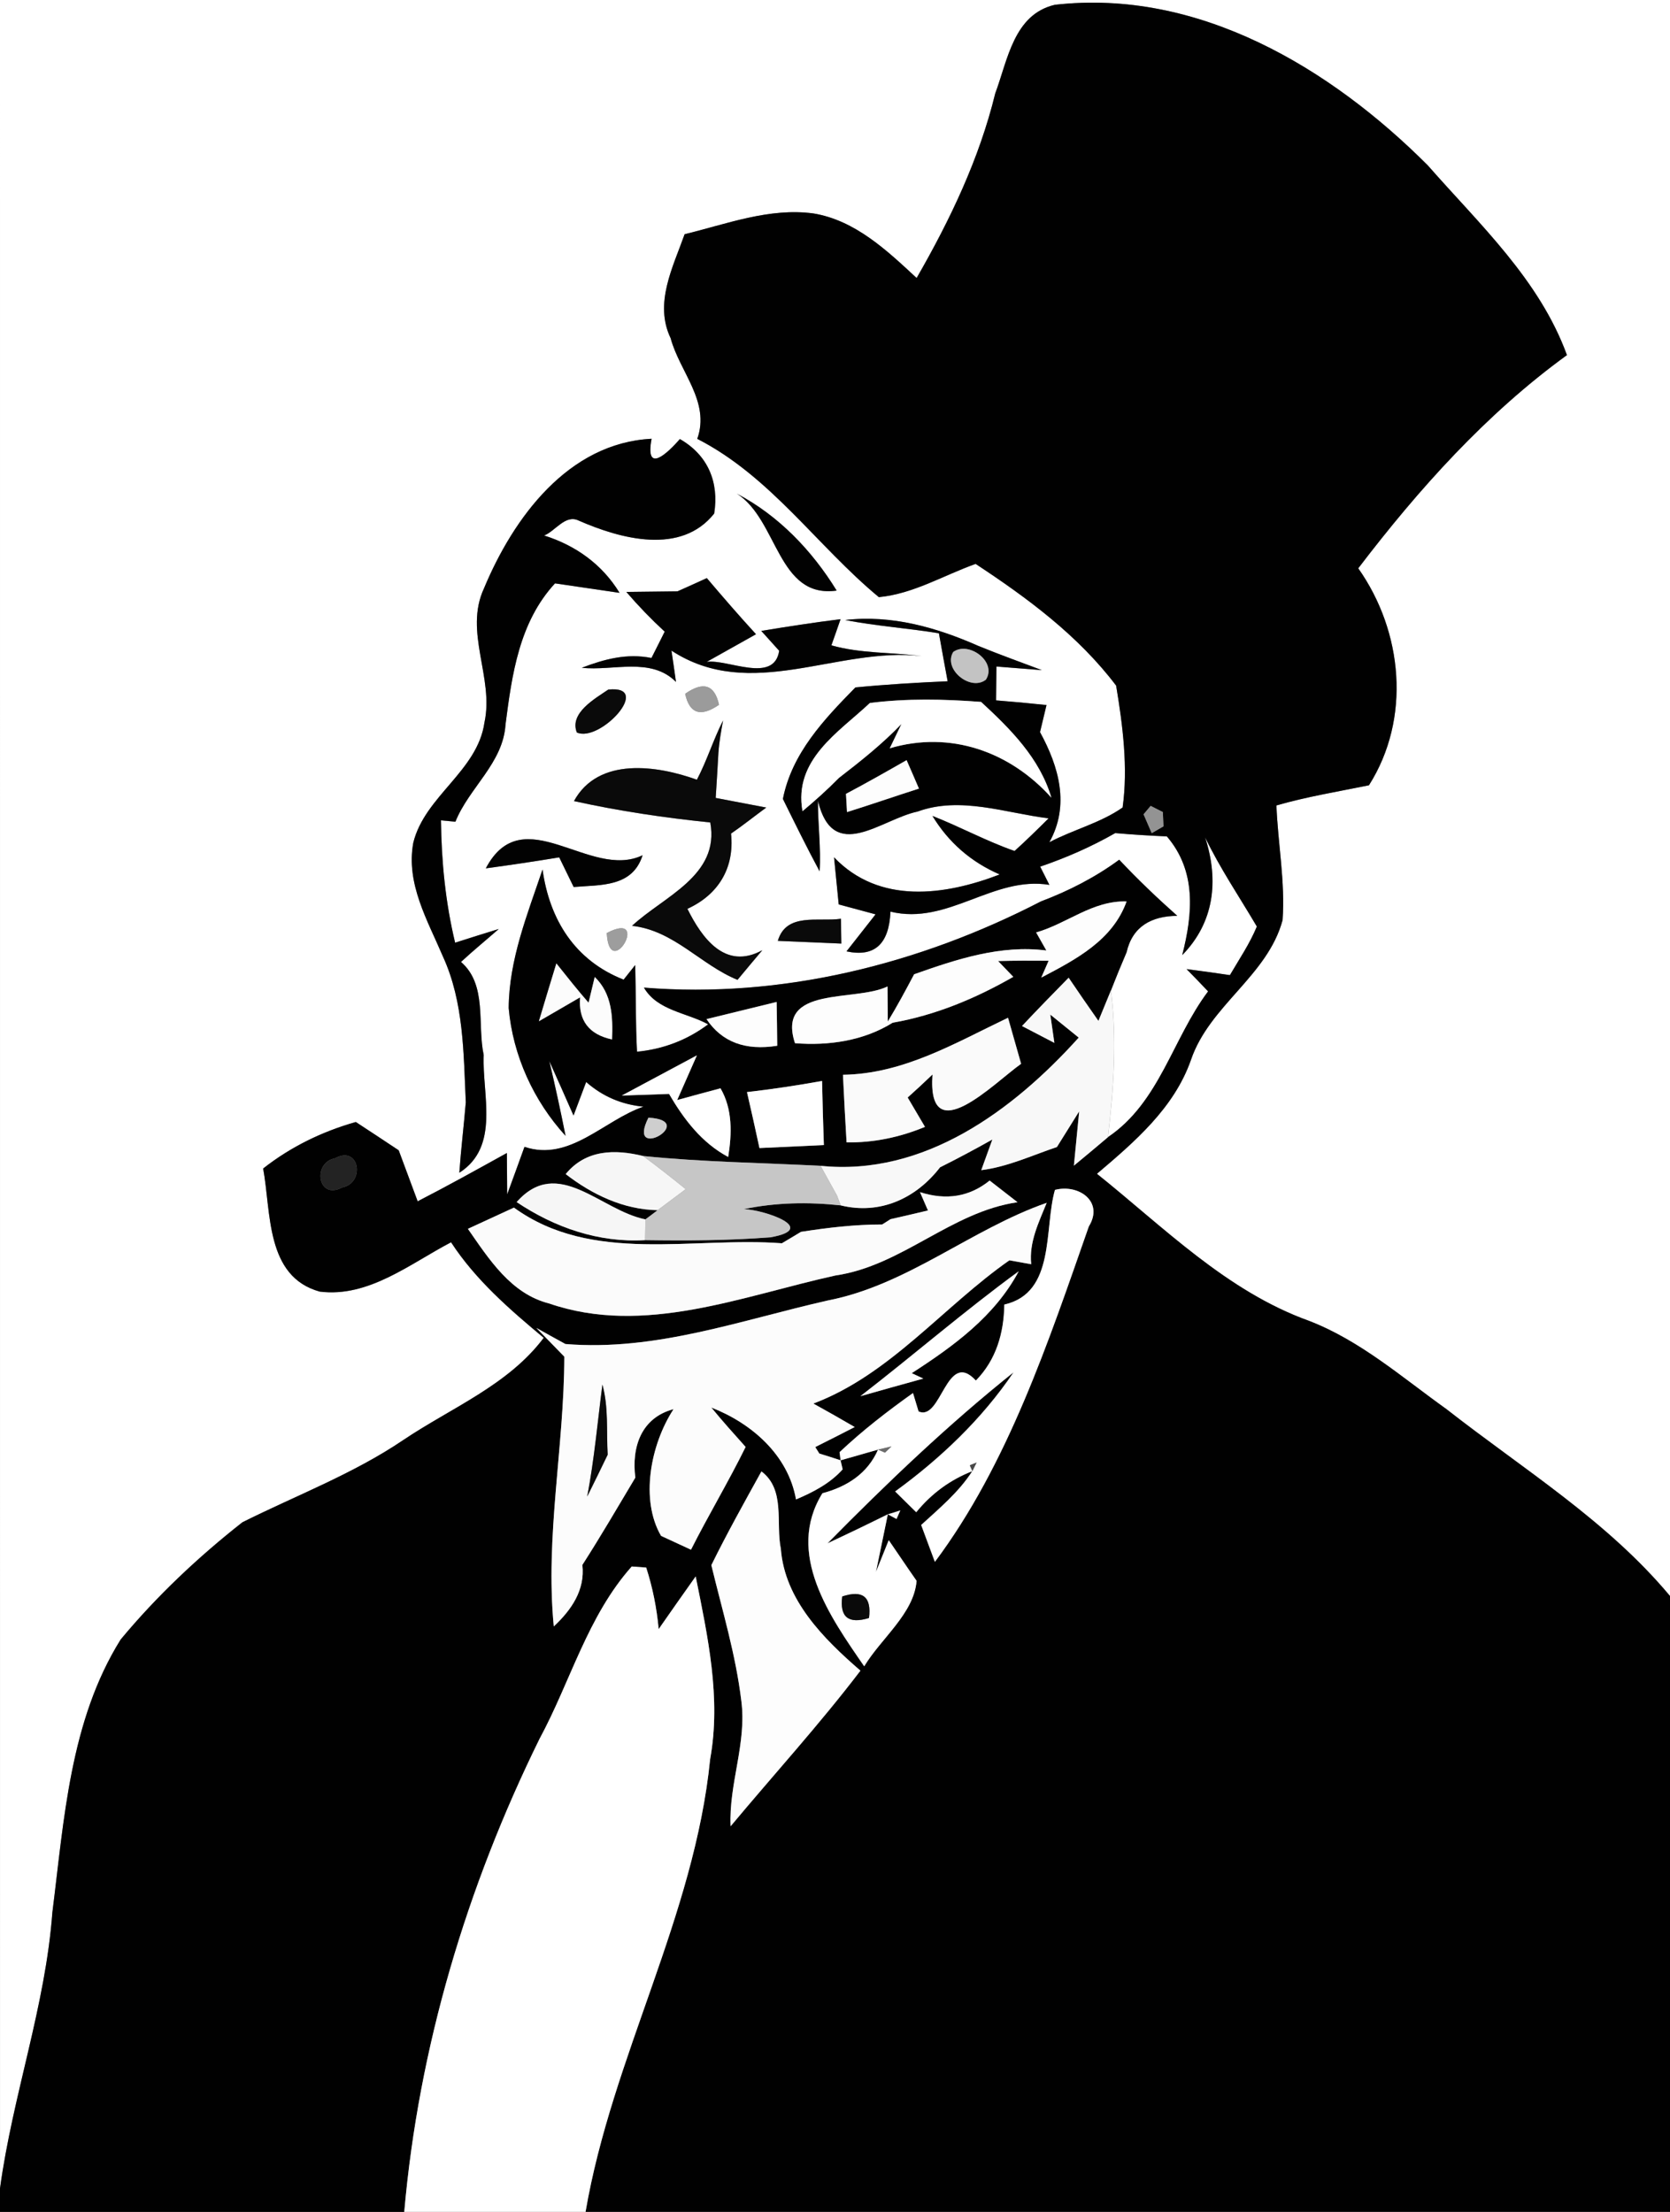 <?xml version="1.0" encoding="utf-8"?>
<!-- Generator: Adobe Illustrator 15.0.2, SVG Export Plug-In . SVG Version: 6.00 Build 0)  -->
<!DOCTYPE svg PUBLIC "-//W3C//DTD SVG 1.1//EN" "http://www.w3.org/Graphics/SVG/1.1/DTD/svg11.dtd">
<svg version="1.1" id="Layer_1" xmlns="http://www.w3.org/2000/svg" xmlns:xlink="http://www.w3.org/1999/xlink" x="0px" y="0px"
	 width="111px" height="147px" viewBox="0 0 111 147" enable-background="new 0 0 111 147" xml:space="preserve">
<rect x="0" y="0" width="111" height="147" fill="#808080" stroke="none"/>
<path fill="#FFFFFF" d="M0,0h111v106.07c-4.17-5-9.779-8.44-14.859-12.42C93.2,91.55,90.42,89.1,87,87.78
	c-5.471-1.97-9.641-6.21-14.09-9.771c2.51-2.13,5.13-4.37,6.25-7.57c1.23-3.62,5.09-5.58,6.09-9.29c0.18-2.55-0.311-5.08-0.41-7.62
	c2.01-0.58,4.09-0.92,6.15-1.34c2.81-4.43,2.26-10.21-0.711-14.42c4.011-5.26,8.5-10.27,13.871-14.17
	c-1.83-5.02-5.812-8.69-9.25-12.61C88.42,4.5,79.63-0.77,70.109,0.32C67.38,0.96,66.98,3.99,66.15,6.21
	c-1.062,4.35-3,8.4-5.221,12.27c-1.971-1.83-4.08-3.83-6.851-4.29c-2.93-0.4-5.77,0.7-8.57,1.38c-0.78,2.2-2.04,4.59-0.93,6.91
	c0.6,2.24,2.65,4.22,1.77,6.69c4.89,2.5,7.96,7.12,12.07,10.52c2.29-0.22,4.302-1.45,6.431-2.21c3.449,2.27,6.83,4.77,9.34,8.09
	c0.439,2.64,0.801,5.45,0.431,8.1c-1.47,1.03-3.28,1.47-4.87,2.31c1.37-2.45,0.641-5.01-0.62-7.32c0.11-0.45,0.32-1.35,0.431-1.8
	c-1.121-0.12-2.229-0.22-3.351-0.31l0.021-2.25c0.75,0.06,2.261,0.18,3.021,0.24c-1.41-0.53-2.83-1.04-4.222-1.61
	c-2.788-1.23-5.77-2.08-8.85-1.72c2.062,0.4,4.16,0.54,6.23,0.88c0.14,0.8,0.43,2.39,0.58,3.19c-2.051,0.09-4.09,0.21-6.131,0.41
	c-2.089,2.13-4.219,4.37-4.819,7.41c0.8,1.62,1.59,3.23,2.44,4.81c0.1-1.56-0.12-3.12-0.11-4.68c1.02,4.2,4.19,1.22,6.62,0.71
	c2.85-1.04,5.85,0.1,8.71,0.45c-0.74,0.74-1.49,1.47-2.261,2.17c-1.869-0.65-3.619-1.61-5.459-2.33c1.068,1.76,2.56,3.06,4.47,3.89
	c-3.64,1.4-8,2.01-11.01-1.14c0.08,0.78,0.23,2.35,0.31,3.13c0.609,0.16,1.84,0.5,2.45,0.66c-0.49,0.62-1.45,1.85-1.931,2.46
	c1.859,0.4,2.83-0.48,2.92-2.64c3.819,0.93,6.819-2.39,10.561-1.78c-0.15-0.31-0.46-0.91-0.609-1.21
	c1.729-0.59,3.399-1.32,4.989-2.23c1.14,0.1,2.28,0.17,3.431,0.22c1.969,2.3,1.729,5.12,1.021,7.89c2.108-2.15,2.46-4.93,1.521-7.83
	c0.989,2.06,2.279,3.96,3.439,5.93c-0.471,1.14-1.17,2.17-1.79,3.23c-0.96-0.14-1.92-0.28-2.88-0.4c0.479,0.48,0.949,0.98,1.43,1.48
	c-2.369,3.15-3.22,7.37-6.658,9.69c0.379-3.23,0.608-6.5,0.198-9.75c0.33-0.85,0.681-1.7,1.04-2.54c0.391-1.71,1.648-2.41,3.37-2.42
	c-1.34-1.19-2.642-2.43-3.858-3.73c-1.592,1.17-3.352,2.07-5.201,2.77c-8.09,4.18-17.239,6.47-26.391,5.73
	c0.89,1.53,2.85,1.66,4.27,2.44c-1.39,1.04-2.97,1.65-4.73,1.82c-0.1-1.92-0.07-3.84-0.12-5.76l-0.77,0.97
	c-3.23-1.27-4.92-3.97-5.39-7.32c-1.01,2.99-2.23,6-2.25,9.21c0.28,3.15,1.65,6.16,3.78,8.49c-0.33-1.66-0.69-3.32-1.08-4.97
	c0.54,1.2,1.08,2.41,1.61,3.621c0.21-0.561,0.63-1.681,0.84-2.229c1.09,0.96,2.36,1.5,3.81,1.64c-2.63,0.9-4.91,3.682-7.91,2.67
	c-0.38,1.051-0.76,2.11-1.15,3.16c0-0.68-0.02-2.06-0.02-2.75c-1.97,1.09-3.93,2.182-5.93,3.21c-0.42-1.13-0.84-2.26-1.26-3.39
	c-0.95-0.63-1.9-1.262-2.85-1.88c-2.23,0.63-4.33,1.649-6.16,3.09c0.54,2.91,0.15,7.18,3.76,8.18c3.25,0.41,6.01-1.858,8.73-3.278
	c1.63,2.5,3.89,4.459,6.16,6.35c-2.35,3.14-6.15,4.65-9.33,6.79c-3.34,2.26-7.12,3.68-10.7,5.47c-2.94,2.311-5.7,4.91-8.09,7.79
	c-3.38,5.41-3.76,11.979-4.54,18.14c-0.46,6.24-2.64,12.16-3.48,18.34L0,0 M32.17,39.1c-1.35,2.9,0.68,5.94,0.03,8.92
	c-0.46,3.23-3.97,4.89-4.73,7.99c-0.5,2.72,0.95,5.16,1.97,7.56c1.39,3.03,1.37,6.43,1.52,9.69c-0.13,1.561-0.32,3.11-0.43,4.68
	c2.72-1.738,1.51-5.18,1.62-7.818c-0.44-2.05,0.25-4.67-1.51-6.19c0.82-0.76,1.68-1.46,2.51-2.19c-0.73,0.22-2.18,0.68-2.9,0.91
	c-0.64-2.66-0.91-5.4-0.94-8.13l0.96,0.09c0.91-2.27,3.17-3.89,3.33-6.46c0.43-3.34,0.91-6.8,3.29-9.38
	c1.07,0.16,3.22,0.47,4.29,0.63c-1.16-1.9-2.92-3.15-5.01-3.81c0.75-0.3,1.41-1.43,2.3-0.99c2.79,1.22,6.79,2.31,9-0.47
	c0.33-2.08-0.41-3.88-2.28-4.95c-0.83,0.95-2.33,2.37-1.88-0.02C37.76,29.44,34.12,34.42,32.17,39.1 M48.98,32.81
	c2.74,1.75,2.7,6.99,6.63,6.44C53.98,36.6,51.76,34.27,48.98,32.81 M45.03,39.3c-0.85,0.01-2.55,0.03-3.4,0.04
	c0.8,0.93,1.65,1.81,2.55,2.64c-0.29,0.59-0.59,1.17-0.88,1.75c-1.63-0.33-3.14,0.08-4.63,0.65c2.07,0.23,4.59-0.74,6.26,0.94
	c-0.07-0.52-0.22-1.56-0.3-2.08c5.29,3.45,10.99-0.271,16.63,0.36c-1.99-0.25-4.05-0.16-6-0.71c0.16-0.44,0.46-1.31,0.61-1.74
	c-1.76,0.22-3.52,0.49-5.27,0.78c0.3,0.33,0.89,0.99,1.19,1.32c-0.34,2.22-3.44,0.53-4.82,0.74c0.82-0.46,2.46-1.38,3.28-1.84
	c-1.12-1.22-2.2-2.47-3.27-3.73C46.33,38.72,45.68,39.01,45.03,39.3 M40.43,45.83c-0.88,0.6-2.6,1.56-2.09,2.85
	C39.87,49.38,43.45,45.51,40.43,45.83 M45.54,46.11c0.29,1.32,1.03,1.57,2.25,0.73C47.5,45.51,46.75,45.26,45.54,46.11 M48.06,47.88
	c-0.65,1.28-1.07,2.67-1.74,3.94c-2.63-0.95-6.55-1.54-8.17,1.42c2.99,0.66,6.02,1.11,9.06,1.42c0.65,3.54-3.1,4.91-5.2,6.87
	c2.79,0.31,4.57,2.6,7.01,3.59c0.41-0.49,1.23-1.48,1.65-1.97c-2.47,1.36-4.02-0.82-4.98-2.75c2.06-0.94,3.14-2.72,2.9-5
	c0.8-0.55,1.56-1.16,2.34-1.73c-0.84-0.16-2.52-0.48-3.36-0.64c0.05-0.75,0.14-2.24,0.18-2.99C47.8,49.31,47.93,48.59,48.06,47.88
	 M32.45,53.45C33.05,54.05,33.05,54.05,32.45,53.45 M32.29,57.71c1.63-0.22,3.25-0.46,4.88-0.73c0.24,0.49,0.72,1.48,0.96,1.97
	c1.8-0.15,3.91,0.02,4.58-2.11C39.21,58.52,34.76,53.03,32.29,57.71 M32.07,60.22C32.59,60.78,32.59,60.78,32.07,60.22 M51.7,62.53
	c1.41,0.06,2.81,0.12,4.22,0.18c-0.01-0.42-0.02-1.24-0.02-1.65C54.4,61.28,52.26,60.62,51.7,62.53 M40.33,62.01
	C40.51,65.34,43.32,60.44,40.33,62.01z"/>
<path fill="#010101" d="M66.15,6.21c0.83-2.22,1.229-5.25,3.959-5.89C79.63-0.77,88.42,4.5,94.9,10.99
	c3.438,3.92,7.42,7.59,9.25,12.61c-5.371,3.9-9.86,8.91-13.871,14.17c2.971,4.21,3.521,9.99,0.711,14.42
	c-2.061,0.42-4.141,0.76-6.15,1.34c0.1,2.54,0.59,5.07,0.41,7.62c-1,3.71-4.859,5.67-6.09,9.29c-1.12,3.2-3.74,5.44-6.25,7.57
	c4.449,3.561,8.619,7.801,14.09,9.771c3.42,1.318,6.2,3.77,9.141,5.869c5.08,3.979,10.689,7.42,14.859,12.42V147H38.92
	c1.76-10.29,7.23-19.62,8.28-30.08c0.74-4.08-0.16-8.16-0.96-12.15c-0.83,1.16-1.64,2.33-2.46,3.5c-0.13-1.398-0.4-2.76-0.83-4.09
	c-0.24-0.02-0.72-0.05-0.96-0.07c-2.94,3.302-4.07,7.65-6.13,11.461c-4.84,9.841-8.03,20.479-8.99,31.431H0v-1.562
	c0.84-6.18,3.02-12.1,3.48-18.34c0.78-6.16,1.16-12.729,4.54-18.14c2.39-2.88,5.15-5.479,8.09-7.79c3.58-1.79,7.36-3.21,10.7-5.47
	c3.18-2.14,6.98-3.65,9.33-6.79c-2.27-1.891-4.53-3.85-6.16-6.35c-2.72,1.42-5.48,3.688-8.73,3.278c-3.61-1-3.22-5.271-3.76-8.18
	c1.83-1.44,3.93-2.46,6.16-3.091c0.95,0.619,1.9,1.25,2.85,1.881c0.42,1.13,0.84,2.26,1.26,3.39c2-1.028,3.96-2.12,5.93-3.21
	c0,0.689,0.02,2.07,0.02,2.75c0.39-1.05,0.77-2.109,1.15-3.16c3,1.012,5.28-1.77,7.91-2.67c-1.45-0.14-2.72-0.68-3.81-1.64
	c-0.21,0.55-0.63,1.67-0.84,2.229c-0.53-1.209-1.07-2.421-1.61-3.621c0.39,1.65,0.75,3.31,1.08,4.97c-2.13-2.33-3.5-5.34-3.78-8.49
	c0.02-3.21,1.24-6.22,2.25-9.21c0.47,3.35,2.16,6.05,5.39,7.32l0.77-0.97c0.05,1.92,0.02,3.84,0.12,5.76
	c1.76-0.17,3.34-0.78,4.73-1.82c-1.42-0.78-3.38-0.91-4.27-2.44c9.15,0.74,18.3-1.55,26.39-5.73c1.852-0.7,3.61-1.6,5.201-2.77
	c1.219,1.3,2.521,2.54,3.859,3.73c-1.721,0.01-2.98,0.71-3.37,2.42c-0.36,0.84-0.71,1.69-1.04,2.54l-0.83,2.02
	c-0.67-0.95-1.33-1.91-1.98-2.87c-1.038,1.06-2.078,2.12-3.1,3.21l2.15,1.12l-0.27-1.88c0.629,0.51,1.26,1.021,1.89,1.53
	c-4.36,4.84-10.28,9.229-17.16,8.521c-3.93-0.199-7.87-0.25-11.79-0.649c-1.87-0.46-3.81-0.438-5.15,1.2
	c1.76,1.359,3.84,2.359,6.11,2.398c-0.2,0.16-0.61,0.461-0.81,0.61c-2.99-0.59-5.81-4.261-8.56-1.149
	c2.54,1.699,5.45,2.709,8.53,2.529c2.79,0.04,5.57,0.03,8.35-0.189c3.26-0.58-0.44-1.83-1.78-1.871c2.14-0.448,4.29-0.479,6.44-0.25
	c2.62,0.642,5.011-0.469,6.601-2.528c1.181-0.59,2.34-1.21,3.479-1.851c-0.181,0.511-0.56,1.529-0.739,2.039
	c1.75-0.22,3.369-0.979,5.029-1.539c0.37-0.59,1.109-1.779,1.48-2.371c-0.09,0.9-0.26,2.71-0.352,3.61
	c0.57-0.47,1.7-1.409,2.262-1.89c3.438-2.32,4.289-6.54,6.658-9.69c-0.479-0.5-0.949-1-1.43-1.48c0.96,0.12,1.92,0.26,2.88,0.4
	c0.62-1.06,1.319-2.09,1.79-3.23c-1.16-1.97-2.45-3.87-3.439-5.93c0.939,2.9,0.59,5.68-1.521,7.83c0.71-2.77,0.948-5.59-1.021-7.89
	c-1.149-0.05-2.291-0.12-3.431-0.22c-1.59,0.91-3.26,1.64-4.989,2.23c0.149,0.3,0.459,0.9,0.609,1.21
	c-3.74-0.61-6.74,2.71-10.561,1.78c-0.09,2.16-1.061,3.04-2.92,2.64c0.479-0.61,1.439-1.84,1.931-2.46
	c-0.61-0.16-1.841-0.5-2.45-0.66c-0.08-0.78-0.23-2.35-0.31-3.13c3.01,3.15,7.371,2.54,11.01,1.14c-1.91-0.83-3.4-2.13-4.47-3.89
	c1.84,0.72,3.59,1.68,5.459,2.33c0.771-0.7,1.521-1.43,2.261-2.17c-2.86-0.35-5.86-1.49-8.71-0.45c-2.43,0.51-5.6,3.49-6.62-0.71
	c-0.01,1.56,0.21,3.12,0.11,4.68c-0.85-1.58-1.64-3.19-2.44-4.81c0.6-3.04,2.73-5.28,4.819-7.41c2.041-0.2,4.08-0.32,6.131-0.41
	c-0.15-0.8-0.44-2.39-0.58-3.19c-2.07-0.34-4.17-0.48-6.23-0.88c3.08-0.36,6.062,0.49,8.85,1.72c1.392,0.57,2.812,1.08,4.222,1.61
	c-0.76-0.06-2.271-0.18-3.021-0.24l-0.021,2.25c1.12,0.09,2.229,0.19,3.351,0.31c-0.109,0.45-0.319,1.35-0.431,1.8
	c1.261,2.31,1.99,4.87,0.62,7.32c1.59-0.84,3.4-1.28,4.87-2.31c0.37-2.65,0.01-5.46-0.431-8.1c-2.51-3.32-5.891-5.82-9.34-8.09
	c-2.13,0.76-4.141,1.99-6.431,2.21c-4.11-3.4-7.18-8.02-12.07-10.52c0.88-2.47-1.17-4.45-1.77-6.69c-1.11-2.32,0.15-4.71,0.93-6.91
	c2.8-0.68,5.64-1.78,8.57-1.38c2.771,0.46,4.88,2.46,6.851,4.29C63.15,14.61,65.09,10.56,66.15,6.21 M63.359,43.33
	c-0.699,1.14,1.149,2.64,2.17,1.84C66.29,43.99,64.391,42.58,63.359,43.33 M53.34,53.91c0.84-0.7,1.65-1.43,2.42-2.21
	c1.45-1.12,2.891-2.26,4.16-3.59l-0.779,1.62c4.029-1.19,7.989,0.22,10.739,3.28c-0.78-2.63-2.72-4.56-4.67-6.36
	c-2.46-0.19-4.94-0.24-7.39,0.07C55.75,48.67,52.73,50.48,53.34,53.91 M56.23,52.76c0.02,0.3,0.049,0.91,0.068,1.21
	c1.602-0.5,3.182-1.05,4.78-1.56c-0.21-0.48-0.608-1.42-0.82-1.89C58.93,51.28,57.59,52.04,56.23,52.76 M66.311,52.29
	C66.85,52.84,66.85,52.84,66.311,52.29 M76.01,54.12c0.141,0.31,0.4,0.93,0.54,1.25l0.78-0.45l-0.04-0.95l-0.81-0.41L76.01,54.12
	 M68.87,61.97l0.68,1.2c-3.05-0.39-5.96,0.58-8.79,1.58c-0.56,1.06-1.13,2.12-1.75,3.14l-0.02-2.33c-2.141,1.05-7.41-0.09-6.15,3.77
	c2.24,0.18,4.57-0.16,6.49-1.36c2.85-0.5,5.529-1.62,8.02-3.05l-1.01-1.05c1.12-0.03,2.24-0.03,3.36-0.02l-0.49,1.12
	c2.29-1.2,4.74-2.47,5.67-5.06C72.62,59.84,70.939,61.38,68.87,61.97 M36.98,64.03c-0.39,1.28-0.78,2.56-1.16,3.84
	c0.91-0.53,1.83-1.06,2.74-1.59c-0.13,1.53,0.58,2.47,2.12,2.8c0.06-1.5,0.01-3.03-1.15-4.15l-0.41,1.71
	C38.38,65.79,37.68,64.91,36.98,64.03 M46.96,67.73c1.02,1.52,2.58,2.11,4.7,1.77c-0.01-0.97-0.02-1.94-0.04-2.91
	C50.07,66.97,48.52,67.35,46.96,67.73 M56.029,71.43c0.07,1.5,0.15,2.99,0.24,4.49c1.801,0.03,3.551-0.34,5.211-1.029l-1.15-1.951
	c0.561-0.5,1.109-1.01,1.65-1.53c-0.36,5.17,4.14,0.52,5.89-0.71c-0.29-1.02-0.58-2.04-0.87-3.06
	C63.48,69.32,60.061,71.37,56.029,71.43 M41.33,72.81l3.14-0.11c0.98,1.68,2.17,3.25,3.93,4.19c0.25-1.541,0.3-3.172-0.51-4.562
	c-0.72,0.19-2.16,0.58-2.88,0.78l1.31-2.97L41.33,72.81 M49.65,72.58c0.29,1.24,0.56,2.48,0.83,3.72c1.42-0.069,2.85-0.13,4.28-0.2
	c-0.05-1.42-0.09-2.84-0.12-4.26C52.98,72.14,51.32,72.39,49.65,72.58 M43.1,74.28C41.58,77.3,46.49,74.47,43.1,74.28 M22.27,76.98
	c-1.53,0.289-1.15,2.81,0.47,1.938C24.29,78.63,23.9,76.08,22.27,76.98 M68.37,78.37C68.65,78.65,68.65,78.65,68.37,78.37
	 M61.15,79.23l0.529,1.22c-0.619,0.149-1.869,0.44-2.49,0.58l-0.549,0.35c-1.812,0-3.612,0.21-5.4,0.49
	c-0.31,0.19-0.95,0.569-1.27,0.76c-5.94-0.45-12.62,1.4-17.81-2.37c-0.76,0.35-2.3,1.061-3.06,1.41c1.4,2.01,2.86,4.32,5.4,4.96
	c6.31,2.181,12.84-0.5,19.03-1.86c4.42-0.64,7.68-4.229,12.1-4.869c-0.62-0.479-1.229-0.961-1.851-1.439
	C64.439,79.54,62.9,79.79,61.15,79.23 M70.12,79.08c-0.74,2.58,0.06,6.84-3.37,7.62c-0.029,1.899-0.54,3.67-1.891,5.05
	c-1.959-2.13-2.289,2.75-3.811,2.05c-0.09-0.31-0.279-0.909-0.369-1.22c-1.699,1.21-3.359,2.49-4.881,3.93l0.07,0.54
	c0.619-0.18,1.859-0.53,2.488-0.71c-0.698,1.6-2.08,2.471-3.698,2.9c-2.48,4.01,0.51,8.21,2.778,11.5
	c1.11-1.85,3.312-3.51,3.48-5.68c-0.63-0.9-1.23-1.802-1.85-2.701l-0.851,2.109c0.199-0.949,0.591-2.869,0.789-3.828
	c-1.33,0.658-2.659,1.299-4.01,1.93c3.92-3.98,8.01-7.891,12.37-11.37c-2.092,3.1-4.86,5.729-7.87,7.92
	c0.46,0.46,0.931,0.92,1.399,1.38c1.021-1.25,2.271-2.16,3.729-2.73c-0.899,1.4-2.19,2.472-3.399,3.58
	c0.229,0.61,0.681,1.84,0.91,2.45C67,97.3,69.68,89.189,72.37,81.51C73.391,79.859,71.7,78.67,70.12,79.08 M55.02,86.43
	c-5.76,1.301-11.44,3.391-17.44,2.891c-0.48-0.26-1.45-0.801-1.93-1.069c0.47,0.479,1.39,1.431,1.86,1.91
	c-0.01,5.989-1.28,11.93-0.7,17.93c1.16-1.09,2.09-2.409,1.9-4.09c1.22-1.899,2.36-3.858,3.52-5.8c-0.26-2.03,0.39-3.98,2.54-4.551
	c-1.55,2.381-2.22,6.039-0.83,8.42c0.5,0.229,1.49,0.689,1.99,0.921c1.16-2.302,2.49-4.511,3.63-6.83
	c-0.78-0.87-1.55-1.729-2.28-2.62c2.67,1.04,5.11,3.148,5.63,6.109c1.15-0.489,2.26-1.061,3.1-2l-0.14-0.601
	c-0.35-0.12-1.05-0.34-1.41-0.45l-0.27-0.43c0.65-0.33,1.97-0.99,2.621-1.33c-0.911-0.529-1.819-1.05-2.75-1.56
	c5.1-1.921,8.64-6.45,13.03-9.521l1.45,0.261c-0.148-1.471,0.5-2.771,1.029-4.08C64.529,81.7,60.32,85.4,55.02,86.43 M57.189,92.79
	c1.041-0.3,3.131-0.88,4.181-1.17L60.6,91.26c2.771-1.79,5.51-3.77,7.11-6.77C64.1,87.13,60.721,90.061,57.189,92.79 M50.61,97.79
	c-1.14,2.06-2.29,4.12-3.33,6.229c0.72,2.979,1.62,5.939,1.99,9c0.38,2.811-0.84,5.529-0.71,8.351c2.88-3.45,5.91-6.771,8.629-10.34
	c-2.439-2.11-5.029-4.69-5.291-8.101C51.55,101.22,52.22,99,50.61,97.79 M59.01,100.641l0.58,0.311l0.25-0.57
	C59.641,100.45,59.221,100.58,59.01,100.641z"/>
<path fill="#010101" d="M32.17,39.1c1.95-4.68,5.59-9.66,11.14-9.94c-0.45,2.39,1.05,0.97,1.88,0.02c1.87,1.07,2.61,2.87,2.28,4.95
	c-2.21,2.78-6.21,1.69-9,0.47c-0.89-0.44-1.55,0.69-2.3,0.99c2.09,0.66,3.85,1.91,5.01,3.81c-1.07-0.16-3.22-0.47-4.29-0.63
	c-2.38,2.58-2.86,6.04-3.29,9.38c-0.16,2.57-2.42,4.19-3.33,6.46l-0.96-0.09c0.03,2.73,0.3,5.47,0.94,8.13
	c0.72-0.23,2.17-0.69,2.9-0.91c-0.83,0.729-1.69,1.43-2.51,2.19c1.76,1.52,1.07,4.14,1.51,6.19c-0.11,2.64,1.1,6.08-1.62,7.819
	c0.11-1.569,0.3-3.119,0.43-4.681c-0.15-3.26-0.13-6.66-1.52-9.69c-1.02-2.4-2.47-4.84-1.97-7.56c0.76-3.1,4.27-4.76,4.73-7.99
	C32.85,45.04,30.82,42,32.17,39.1z"/>
<path fill="#020202" d="M48.98,32.81c2.78,1.46,5,3.79,6.63,6.44C51.68,39.8,51.72,34.56,48.98,32.81z"/>
<path fill="#020202" d="M45.03,39.3c0.65-0.29,1.3-0.58,1.95-0.88c1.07,1.26,2.15,2.51,3.27,3.73c-0.82,0.46-2.46,1.38-3.28,1.84
	c1.38-0.21,4.48,1.479,4.82-0.74c-0.3-0.33-0.89-0.99-1.19-1.32c1.75-0.29,3.51-0.56,5.27-0.78c-0.15,0.43-0.45,1.3-0.61,1.74
	c1.95,0.55,4.01,0.46,6,0.71c-5.64-0.63-11.34,3.09-16.63-0.36c0.08,0.52,0.23,1.56,0.3,2.08c-1.67-1.68-4.19-0.71-6.26-0.94
	c1.49-0.57,3-0.98,4.63-0.65c0.29-0.58,0.59-1.16,0.88-1.75c-0.9-0.83-1.75-1.71-2.55-2.64C42.48,39.33,44.18,39.31,45.03,39.3z"/>
<path fill="#C3C3C3" d="M63.359,43.33c1.031-0.75,2.931,0.66,2.17,1.84C64.51,45.97,62.66,44.47,63.359,43.33z"/>
<path fill="#0A0A0A" d="M40.43,45.83c3.02-0.32-0.56,3.55-2.09,2.85C37.83,47.39,39.55,46.43,40.43,45.83z"/>
<path fill="#9B9B9B" d="M45.54,46.11c1.21-0.85,1.96-0.6,2.25,0.73C46.57,47.68,45.83,47.43,45.54,46.11z"/>
<path fill="#FFFFFF" d="M53.34,53.91c-0.61-3.43,2.41-5.24,4.48-7.19c2.449-0.31,4.93-0.26,7.39-0.07c1.95,1.8,3.89,3.73,4.67,6.36
	c-2.75-3.06-6.71-4.47-10.739-3.28l0.779-1.62c-1.27,1.33-2.71,2.47-4.16,3.59C54.99,52.48,54.18,53.21,53.34,53.91z"/>
<path fill="#0A0A0A" d="M48.06,47.88c-0.13,0.71-0.26,1.43-0.31,2.16c-0.04,0.75-0.13,2.24-0.18,2.99
	c0.84,0.16,2.52,0.479,3.36,0.64c-0.78,0.57-1.54,1.18-2.34,1.73c0.24,2.28-0.84,4.06-2.9,5c0.96,1.93,2.51,4.11,4.98,2.75
	c-0.42,0.49-1.24,1.48-1.65,1.97c-2.44-0.99-4.22-3.28-7.01-3.59c2.1-1.96,5.85-3.33,5.2-6.87c-3.04-0.31-6.07-0.76-9.06-1.42
	c1.62-2.96,5.54-2.37,8.17-1.42C46.99,50.55,47.41,49.16,48.06,47.88z"/>
<path fill="#FDFDFD" d="M56.23,52.76c1.358-0.72,2.699-1.479,4.028-2.24c0.212,0.47,0.61,1.41,0.82,1.89
	c-1.601,0.51-3.181,1.06-4.78,1.56C56.279,53.67,56.25,53.06,56.23,52.76z"/>
<path fill="#6C6C6C" d="M66.311,52.29C66.85,52.84,66.85,52.84,66.311,52.29z"/>
<path fill="#595959" d="M32.45,53.45C33.05,54.05,33.05,54.05,32.45,53.45z"/>
<path fill="#939393" d="M76.01,54.12l0.471-0.56l0.811,0.41l0.04,0.95l-0.78,0.45C76.41,55.05,76.15,54.43,76.01,54.12z"/>
<path fill="#020202" d="M32.29,57.71c2.47-4.68,6.92,0.81,10.42-0.87c-0.67,2.13-2.78,1.96-4.58,2.11
	c-0.24-0.49-0.72-1.48-0.96-1.97C35.54,57.25,33.92,57.49,32.29,57.71z"/>
<path fill="#9B9B9B" d="M32.07,60.22C32.59,60.78,32.59,60.78,32.07,60.22z"/>
<path fill="#FDFDFD" d="M68.87,61.97c2.069-0.59,3.75-2.13,6.01-2.06c-0.93,2.59-3.38,3.86-5.67,5.06l0.49-1.12
	c-1.12-0.01-2.24-0.01-3.36,0.02l1.01,1.05c-2.49,1.43-5.17,2.55-8.02,3.05c-1.92,1.2-4.25,1.54-6.49,1.36
	c-1.26-3.86,4.01-2.72,6.15-3.77l0.02,2.33c0.62-1.02,1.19-2.08,1.75-3.14c2.83-1,5.74-1.97,8.79-1.58L68.87,61.97z"/>
<path fill="#0A0A0A" d="M51.7,62.53c0.56-1.91,2.7-1.25,4.2-1.47c0,0.41,0.01,1.23,0.02,1.65C54.51,62.65,53.11,62.59,51.7,62.53z"
	/>
<path fill="#9D9D9D" d="M40.33,62.01C43.32,60.44,40.51,65.34,40.33,62.01z"/>
<path fill="#FCFCFC" d="M36.98,64.03c0.7,0.88,1.4,1.76,2.14,2.61l0.41-1.71c1.16,1.12,1.21,2.65,1.15,4.15
	c-1.54-0.33-2.25-1.27-2.12-2.8c-0.91,0.53-1.83,1.06-2.74,1.59C36.2,66.59,36.59,65.31,36.98,64.03z"/>
<path fill="#F8F8F8" d="M71.029,64.98c0.65,0.96,1.311,1.92,1.979,2.87l0.83-2.02c0.41,3.25,0.181,6.52-0.198,9.75
	c-0.562,0.48-1.69,1.42-2.262,1.891c0.092-0.9,0.262-2.711,0.352-3.611c-0.371,0.59-1.11,1.781-1.48,2.371
	c-1.66,0.561-3.279,1.319-5.029,1.539c0.18-0.51,0.559-1.528,0.739-2.039c-1.14,0.641-2.3,1.261-3.479,1.851
	c-1.59,2.062-3.979,3.17-6.601,2.528l-0.25-0.658c-0.27-0.49-0.82-1.48-1.09-1.971c6.88,0.709,12.8-3.681,17.16-8.521
	c-0.63-0.51-1.261-1.02-1.89-1.53l0.27,1.88l-2.15-1.12C68.95,67.1,69.99,66.04,71.029,64.98z"/>
<path fill="#FDFDFD" d="M46.96,67.73c1.56-0.38,3.11-0.76,4.66-1.14c0.02,0.97,0.03,1.94,0.04,2.91
	C49.54,69.84,47.98,69.25,46.96,67.73z"/>
<path fill="#FAFAFA" d="M56.029,71.43c4.031-0.06,7.451-2.11,10.971-3.79c0.29,1.02,0.58,2.04,0.87,3.06
	c-1.75,1.23-6.25,5.88-5.89,0.71c-0.541,0.52-1.09,1.03-1.65,1.53l1.15,1.951c-1.66,0.689-3.41,1.061-5.211,1.029
	C56.18,74.42,56.1,72.93,56.029,71.43z"/>
<path fill="#FFFFFF" d="M41.33,72.81l4.99-2.67l-1.31,2.97c0.72-0.2,2.16-0.59,2.88-0.78c0.81,1.39,0.76,3.02,0.51,4.561
	c-1.76-0.939-2.95-2.511-3.93-4.189L41.33,72.81z"/>
<path fill="#FFFFFF" d="M49.65,72.58c1.67-0.19,3.33-0.44,4.99-0.74c0.03,1.42,0.07,2.84,0.12,4.26c-1.43,0.07-2.86,0.131-4.28,0.2
	C50.21,75.061,49.94,73.82,49.65,72.58z"/>
<path fill="#CECECE" d="M43.1,74.28C46.49,74.47,41.58,77.3,43.1,74.28z"/>
<path fill="#232323" d="M22.27,76.98c1.63-0.9,2.02,1.648,0.47,1.938C21.12,79.79,20.74,77.27,22.27,76.98z"/>
<path fill="#F6F6F6" d="M37.6,78.03c1.34-1.64,3.28-1.66,5.15-1.2c0.96,0.71,1.9,1.45,2.83,2.2c-0.47,0.35-1.4,1.05-1.87,1.399
	C41.44,80.391,39.36,79.391,37.6,78.03z"/>
<path fill="#C6C6C6" d="M42.75,76.83c3.92,0.4,7.86,0.45,11.79,0.65c0.27,0.488,0.82,1.479,1.09,1.97l0.25,0.659
	c-2.15-0.229-4.3-0.199-6.44,0.25c1.34,0.041,5.04,1.291,1.78,1.871c-2.78,0.22-5.56,0.229-8.35,0.188l0.03-1.38
	c0.2-0.148,0.61-0.45,0.81-0.609c0.47-0.351,1.4-1.051,1.87-1.399C44.65,78.28,43.71,77.54,42.75,76.83z"/>
<path fill="#FFFFFF" d="M68.37,78.37C68.65,78.65,68.65,78.65,68.37,78.37z"/>
<path fill="#F6F6F6" d="M34.34,79.891c2.75-3.109,5.57,0.561,8.56,1.149l-0.03,1.38C39.79,82.6,36.88,81.59,34.34,79.891z"/>
<path fill="#FBFBFB" d="M61.15,79.23c1.75,0.56,3.289,0.31,4.629-0.771c0.621,0.479,1.229,0.96,1.851,1.439
	c-4.42,0.641-7.68,4.229-12.1,4.869c-6.19,1.36-12.72,4.041-19.03,1.86c-2.54-0.64-4-2.95-5.4-4.96c0.76-0.35,2.3-1.061,3.06-1.41
	c5.19,3.771,11.87,1.92,17.81,2.37c0.32-0.19,0.96-0.569,1.27-0.76c1.79-0.28,3.59-0.49,5.4-0.49l0.549-0.351
	c0.621-0.139,1.871-0.43,2.49-0.579L61.15,79.23z"/>
<path fill="#FFFFFF" d="M70.12,79.08c1.58-0.41,3.271,0.779,2.25,2.43C69.68,89.189,67,97.3,62.141,103.8
	c-0.229-0.61-0.681-1.84-0.91-2.45c1.209-1.108,2.5-2.18,3.399-3.58c0.07-0.148,0.21-0.43,0.28-0.568l-0.45,0.18l0.17,0.391
	c-1.46,0.569-2.71,1.479-3.729,2.729c-0.471-0.46-0.939-0.92-1.399-1.38c3.011-2.189,5.778-4.82,7.87-7.92
	c-4.359,3.479-8.45,7.39-12.37,11.37c1.351-0.632,2.681-1.271,4.011-1.931c-0.199,0.959-0.591,2.879-0.789,3.83l0.85-2.111
	c0.619,0.9,1.22,1.802,1.85,2.701c-0.17,2.17-2.37,3.83-3.48,5.681c-2.27-3.29-5.258-7.49-2.778-11.5c1.619-0.431,3-1.302,3.698-2.9
	l0.461,0.2l0.431-0.41c0.49-1.068,0.49-1.068,0,0c-0.221,0.051-0.67,0.16-0.892,0.21c-0.629,0.181-1.868,0.53-2.488,0.71l-0.07-0.54
	c1.521-1.438,3.181-2.72,4.88-3.93c0.09,0.312,0.279,0.91,0.369,1.22c1.521,0.7,1.852-4.18,3.811-2.05
	c1.351-1.38,1.861-3.149,1.891-5.05C70.18,85.92,69.38,81.66,70.12,79.08 M55.98,106.1c-0.18,1.37,0.411,1.852,1.78,1.432
	C57.939,106.12,57.34,105.65,55.98,106.1z"/>
<path fill="#FCFCFC" d="M55.02,86.43c5.3-1.029,9.509-4.729,14.55-6.49c-0.53,1.312-1.18,2.61-1.03,4.08l-1.45-0.26
	c-4.39,3.07-7.93,7.6-13.03,9.521c0.93,0.51,1.84,1.029,2.75,1.56c-0.65,0.341-1.972,1-2.622,1.33l0.27,0.431
	c0.36,0.109,1.06,0.33,1.41,0.449l0.14,0.602c-0.84,0.938-1.95,1.51-3.1,2c-0.52-2.961-2.96-5.07-5.63-6.11
	c0.73,0.89,1.5,1.75,2.28,2.62c-1.14,2.32-2.47,4.529-3.63,6.83c-0.5-0.23-1.49-0.69-1.99-0.92c-1.39-2.381-0.72-6.04,0.83-8.42
	c-2.15,0.568-2.8,2.52-2.54,4.55c-1.16,1.94-2.3,3.899-3.52,5.8c0.19,1.68-0.74,3-1.9,4.09c-0.58-6,0.69-11.939,0.7-17.93
	c-0.47-0.48-1.39-1.43-1.86-1.91c0.48,0.27,1.45,0.811,1.93,1.07C43.58,89.82,49.26,87.73,55.02,86.43 M40.04,92.02
	c-0.32,2.48-0.54,4.98-1.01,7.44c0.46-0.92,0.91-1.851,1.36-2.78C40.3,95.12,40.46,93.54,40.04,92.02z"/>
<path fill="#FFFFFF" d="M57.189,92.79c3.531-2.729,6.91-5.66,10.521-8.3c-1.601,3-4.34,4.979-7.11,6.77l0.771,0.36
	C60.32,91.91,58.23,92.49,57.189,92.79z"/>
<path fill="#0A0A0A" d="M40.04,92.02c0.42,1.521,0.26,3.102,0.35,4.66c-0.45,0.93-0.9,1.86-1.36,2.78
	C39.5,97,39.72,94.5,40.04,92.02z"/>
<path fill="#525252" d="M59.25,96.13C59.74,95.061,59.74,95.061,59.25,96.13z"/>
<path fill="#6D6D6D" d="M58.359,96.34c0.221-0.05,0.67-0.16,0.891-0.21l-0.43,0.41L58.359,96.34z"/>
<path fill="#494949" d="M64.46,97.38l0.45-0.18c-0.07,0.14-0.21,0.42-0.28,0.569L64.46,97.38z"/>
<path fill="#FDFDFD" d="M50.61,97.79c1.61,1.21,0.94,3.43,1.29,5.14c0.26,3.41,2.85,5.99,5.29,8.102
	c-2.718,3.568-5.75,6.89-8.628,10.34c-0.13-2.82,1.09-5.54,0.71-8.352c-0.37-3.06-1.27-6.02-1.99-9
	C48.32,101.91,49.47,99.85,50.61,97.79z"/>
<path fill="#FCFCFC" d="M59.01,100.641c0.211-0.061,0.631-0.189,0.83-0.261l-0.25,0.57L59.01,100.641z"/>
<path fill="#FFFFFF" d="M41.99,104.109c0.24,0.021,0.72,0.051,0.96,0.07c0.43,1.329,0.7,2.689,0.83,4.09
	c0.82-1.17,1.63-2.34,2.46-3.5c0.8,3.989,1.7,8.069,0.96,12.149c-1.05,10.46-6.52,19.79-8.28,30.08H26.87
	c0.96-10.95,4.15-21.59,8.99-31.431C37.92,111.76,39.05,107.41,41.99,104.109z"/>
<path fill="#0A0A0A" d="M55.98,106.1c1.36-0.449,1.959,0.021,1.78,1.432C56.391,107.95,55.8,107.47,55.98,106.1z"/>
</svg>
